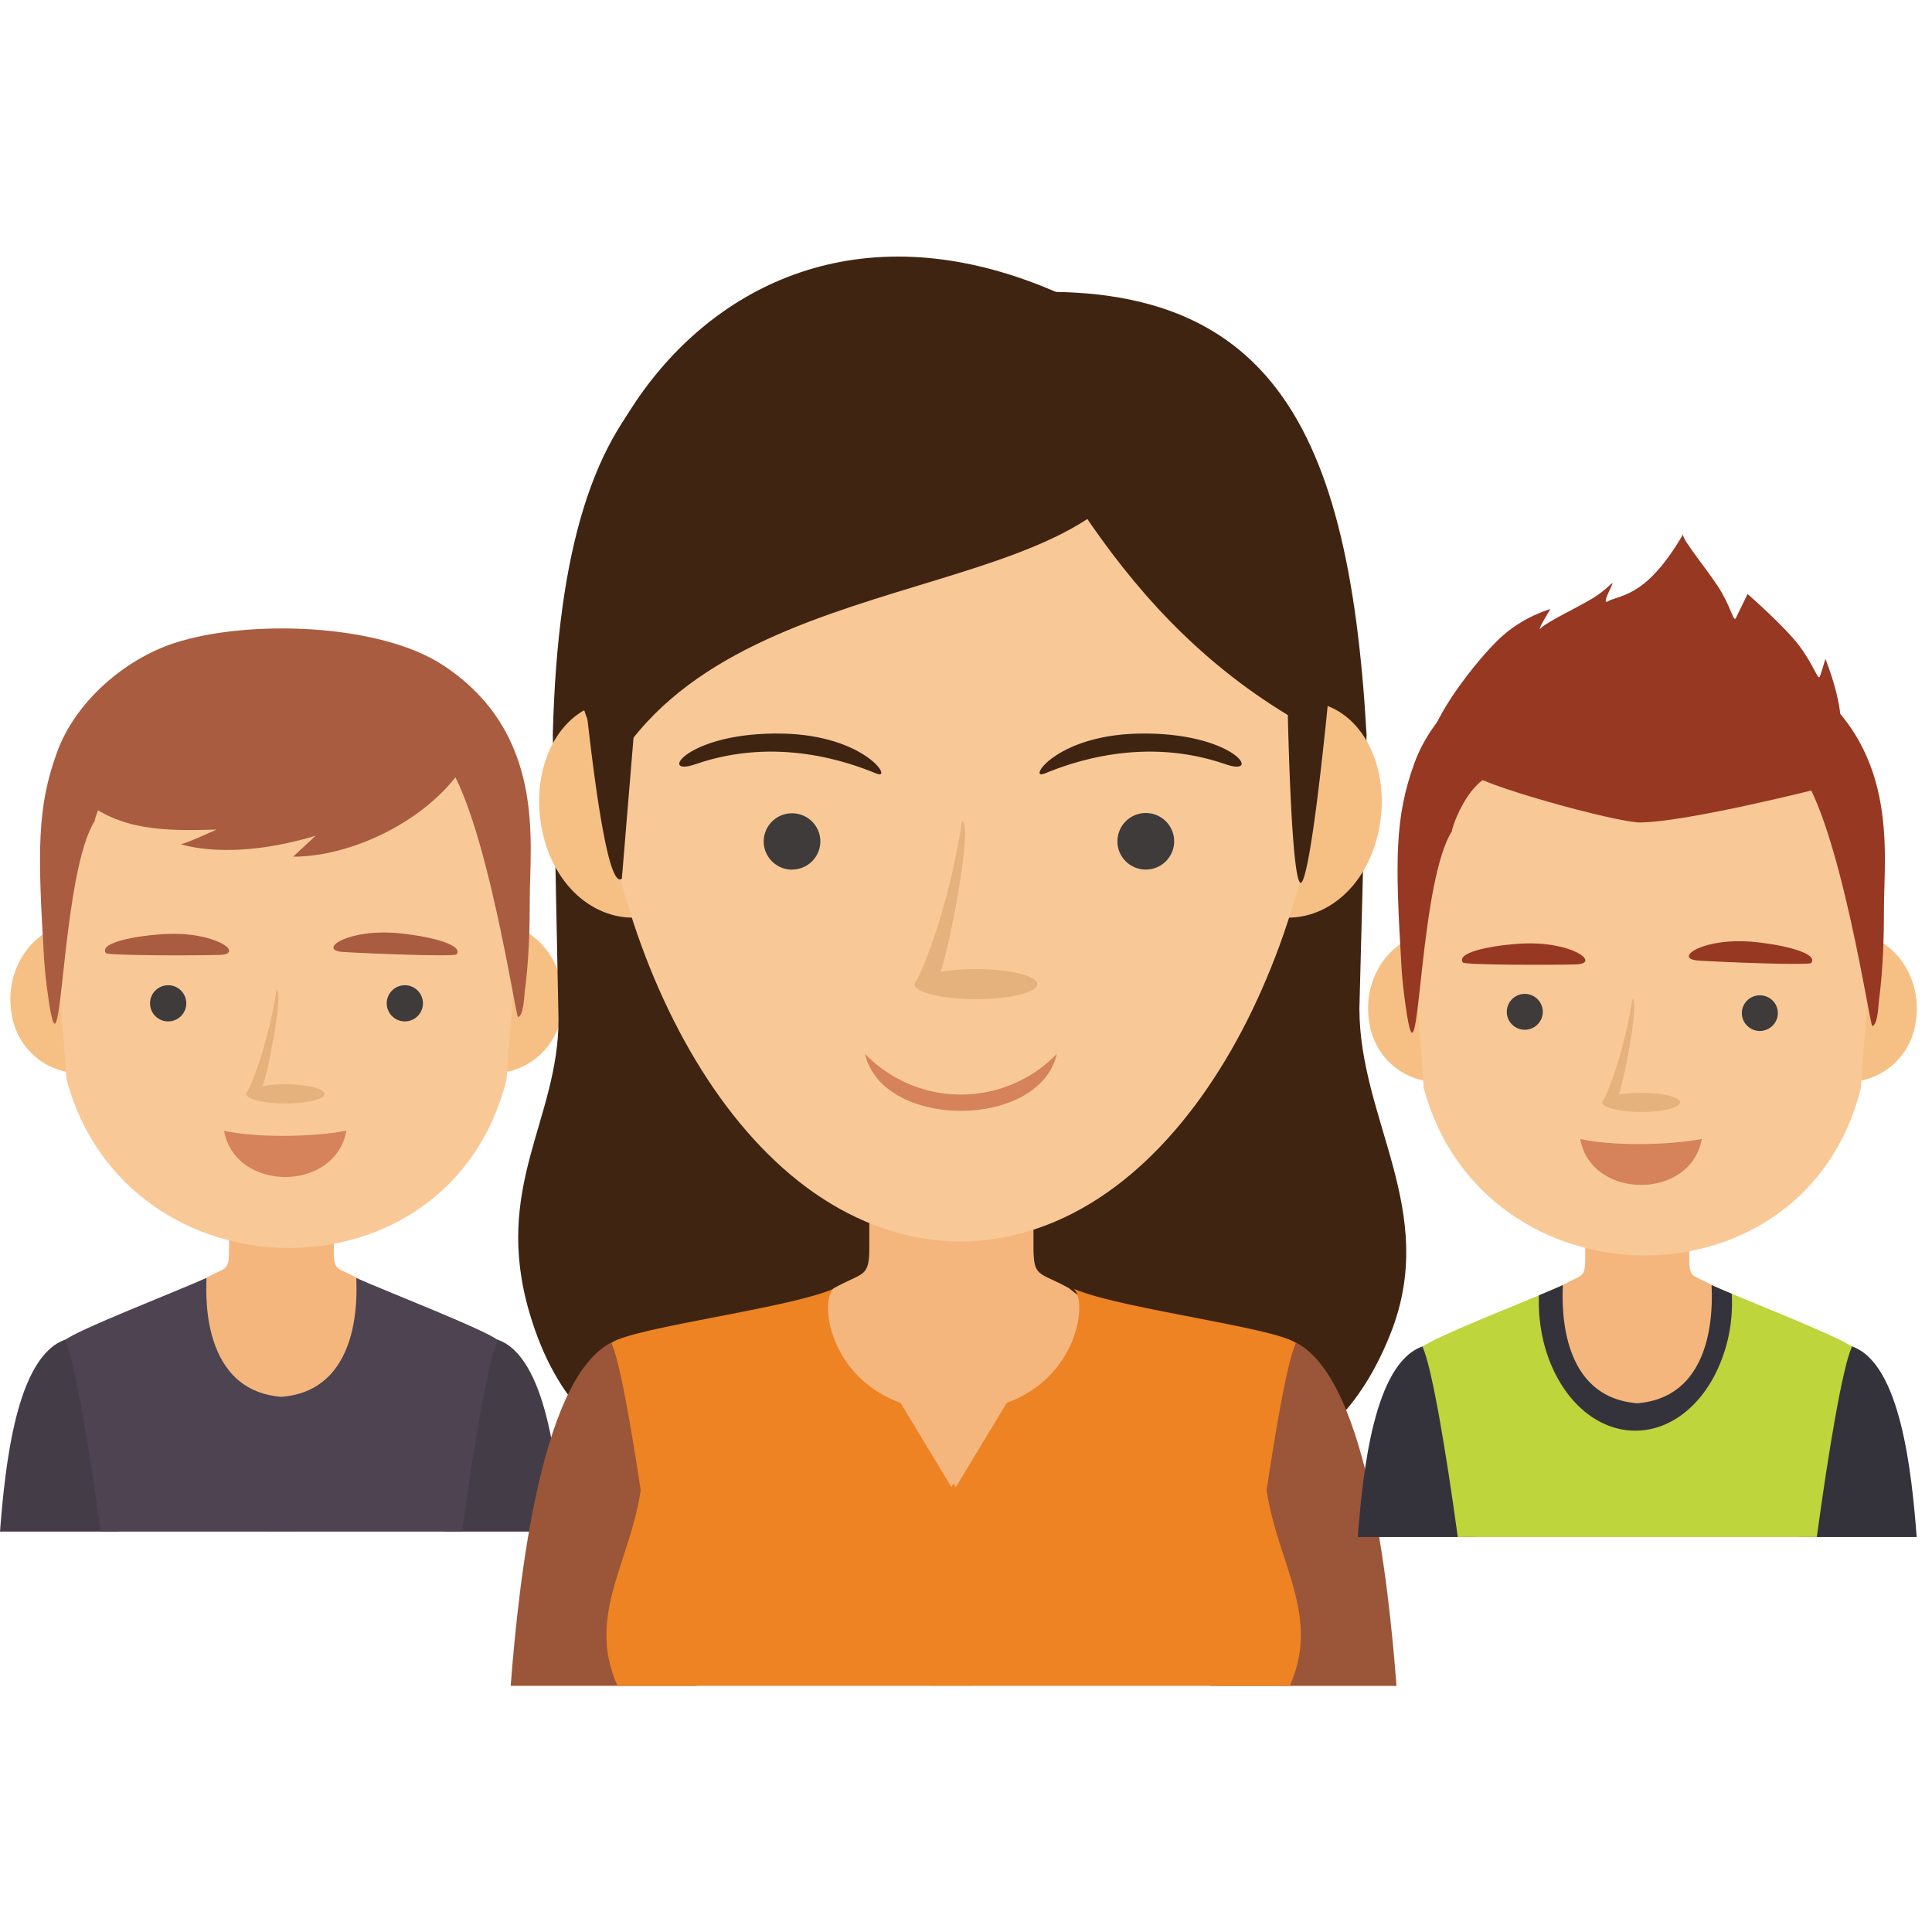 <svg t="1735017785989" class="icon" viewBox="0 0 1024 1024" version="1.1" xmlns="http://www.w3.org/2000/svg"
     p-id="24363" width="200" height="200">
    <path d="M96.725 739.541c-2.645-1.963-61.824-29.611-61.824-29.611-26.325 8.619-32.213 67.285-34.901 101.845h62.933l33.792-72.235zM201.557 739.541c2.645-1.963 61.824-29.611 61.824-29.611 26.325 8.619 32.213 67.285 34.901 101.845H235.349l-33.792-72.235z"
          fill="#443D47" p-id="24364"></path>
    <path d="M149.163 645.632h-27.776v17.365c0 10.837-1.792 8.576-11.947 14.208 0 0-9.813 7.979-12.843 8.96 12.373 39.381 21.248 90.027 45.397 125.611h14.293c24.149-35.541 33.067-86.229 45.397-125.653-2.987-0.939-12.8-8.96-12.8-8.96-10.197-5.547-11.989-3.328-11.947-14.165v-17.365h-27.776z"
          fill="#F5B67E" p-id="24365"></path>
    <path d="M149.163 740.352c-45.867-3.584-39.253-62.72-39.765-63.019-14.805 6.699-68.779 27.691-74.837 32.853 4.907 10.667 12.373 54.485 18.773 101.589h191.616c6.4-47.104 13.867-90.923 18.773-101.547-6.059-5.205-60.032-26.197-74.837-32.853-0.512 0.256 6.101 59.392-39.723 62.976"
          fill="#4D4351" p-id="24366"></path>
    <path d="M223.445 522.965c-3.968 22.4 9.387 41.045 29.909 45.056a36.821 36.821 0 0 0 44.288-30.507c3.968-22.4-9.387-43.861-29.867-47.872-20.523-4.011-40.363 10.88-44.373 33.28M80.427 522.965c3.968 22.4-9.429 41.045-29.952 45.056a36.821 36.821 0 0 1-44.288-30.507c-3.968-22.4 9.387-43.861 29.909-47.872 20.48-4.011 40.32 10.88 44.331 33.28"
          fill="#F6C085" p-id="24367"></path>
    <path d="M254.208 389.547c-20.011-27.008-51.2-44.715-84.352-46.037l-1.707-0.085v-1.28l-16.299 0.64-16.341-0.64v1.28l-1.707 0.085c-33.109 1.28-64.299 19.029-84.352 45.995-20.053 27.008-22.656 61.013-21.077 93.568 1.195 24.619 5.547 64.341 6.827 88.96 31.829 118.229 203.605 120.192 233.301 0 1.28-24.619 5.632-64.341 6.827-88.96 1.579-32.555-1.067-66.56-21.12-93.568"
          fill="#F8C997" p-id="24368"></path>
    <path d="M50.389 434.816c-1.579 3.413 7.552-30.72 27.477-31.317 20.907-0.597 150.741 7.253 157.44-1.408 21.973 27.648 38.016 137.216 39.253 136.96 2.987-0.555 3.285-11.307 3.584-13.611 2.133-16.128 2.688-32.725 2.645-48.981 0-30.037 8.789-87.893-45.995-123.904-33.707-22.187-103.296-24.363-142.08-11.819-27.008 8.747-52.907 31.488-62.507 58.027-10.581 29.141-10.325 51.925-6.827 109.611 0.384 6.229 1.109 12.501 2.005 18.731 0.555 4.096 1.109 8.32 2.133 12.373 5.461 21.973 5.973-78.677 22.869-104.661"
          fill="#A95C40" p-id="24369"></path>
    <path d="M255.445 379.392c-4.224 42.112-59.264 74.667-100.096 74.667l11.947-11.093c-45.995 13.824-71.595 4.395-71.552 4.395 1.707 0.341 19.029-7.68 19.029-7.68-26.112 0.768-52.48 1.109-72.704-17.664l29.184-51.499 184.192 8.875z"
          fill="#A95C40" p-id="24370"></path>
    <path d="M89.131 541.355c5.291 0 9.6-4.267 9.6-9.557a9.557 9.557 0 0 0-19.2 0c0 5.248 4.267 9.557 9.6 9.557M214.571 541.355c5.291 0 9.6-4.267 9.6-9.557a9.557 9.557 0 0 0-19.2 0c0 5.248 4.309 9.557 9.6 9.557"
          fill="#3E3B3A" p-id="24371"></path>
    <path d="M56.107 505.131c-3.541-5.035 12.843-8.789 29.696-9.984 28.203-2.005 44.373 10.496 30.763 10.965-10.155 0.384-59.435 0.469-60.459-0.981M242.005 505.856c3.669-4.864-12.544-9.301-29.312-11.093-28.117-3.115-44.757 8.789-31.147 9.771 10.112 0.725 59.349 2.731 60.459 1.28"
          fill="#A95C40" p-id="24372"></path>
    <path d="M183.595 599.296c-5.845 32.725-59.008 32.725-64.853 0 15.829 3.627 45.483 3.669 64.853 0"
          fill="#D6825B" p-id="24373"></path>
    <path d="M130.475 580.053c-0.085 0-0.128-0.128 0-0.256 0-0.512 0.256-0.939 0.768-1.408 3.925-7.509 11.691-29.483 15.275-53.675 3.84 0.256-3.883 41.131-7.253 50.901 3.413-0.597 7.509-0.939 11.947-0.939 11.52 0 20.779 2.304 20.779 5.12 0 2.773-9.301 5.077-20.779 5.077-11.093 0-20.096-2.133-20.736-4.821"
          fill="#E5B17D" p-id="24374"></path>
    <path d="M720.512 534.443c0 59.221 42.027 107.179 16.725 171.819-39.467 100.693-128.341 78.677-194.176 78.677h-86.229c-67.669 0-147.584 8.021-176.171-89.045-19.712-66.901 15.36-102.229 15.36-155.605l-3.029-150.955c5.205-200.107 77.781-231.339 215.637-231.339 162.219-21.589 206.08 62.848 215.68 231.339l-3.797 145.067z"
          fill="#402412" p-id="24375"></path>
    <path d="M588.715 780.331L682.837 709.888c41.259 13.483 53.163 129.536 57.344 183.68h-98.56L588.757 780.331z"
          fill="#9B5538" p-id="24376"></path>
    <path d="M504.277 633.301h-43.52v27.221c0.043 16.939-2.773 13.397-18.731 22.187 0 0-15.36 12.544-20.053 13.995 19.328 61.739 33.28 141.099 71.083 196.779h22.443c37.76-55.68 51.712-135.04 71.04-196.779-4.693-1.451-20.053-13.995-20.053-13.995-15.915-8.789-18.773-5.248-18.731-22.187v-27.221h-43.52z"
          fill="#F5B67E" p-id="24377"></path>
    <path d="M422.144 780.331L328.021 709.888C286.763 723.328 274.859 839.381 270.677 893.525h98.56l52.907-113.152z"
          fill="#9B5538" p-id="24378"></path>
    <path d="M477.312 743.552c-38.272-13.909-43.093-54.613-35.285-60.587-17.067 7.68-67.712 15.36-97.067 22.101l-0.512 0.085-0.469 0.128-0.512 0.128-0.427 0.085-0.512 0.128-0.469 0.128-0.939 0.213-0.427 0.128-0.469 0.085-0.427 0.128h-0.043l-0.427 0.085-0.427 0.128-0.427 0.128-0.427 0.085-0.427 0.128-0.427 0.085-1.152 0.341h-0.085l-0.427 0.128-0.384 0.085-0.384 0.128-0.427 0.085-0.341 0.128-0.384 0.085-0.299 0.128h-0.043l-0.384 0.128-0.341 0.085-0.341 0.128-0.341 0.085-0.683 0.213-0.256 0.085h-0.085l-0.939 0.341-0.171 0.085h-0.128l-0.597 0.256-0.256 0.085-0.256 0.128-0.725 0.256-0.213 0.085-0.811 0.341-0.043 0.043-0.768 0.341-0.64 0.384h-0.085v0.043a7.893 7.893 0 0 0-0.597 0.341v0.043a6.315 6.315 0 0 0-0.512 0.427c4.139 8.96 9.685 39.808 15.488 77.867-5.845 38.869-28.8 66.773-12.288 103.68H683.605c16.512-36.907-6.4-64.811-12.288-103.68 5.803-38.059 11.307-68.864 15.488-77.909l-0.469-0.384h-0.085l-0.512-0.384h-0.043l-0.085-0.043-0.597-0.341h-0.085l-0.725-0.384h-0.043l-0.811-0.384-0.213-0.085-0.725-0.256-0.256-0.128-0.256-0.085-0.597-0.213-0.128-0.043-0.171-0.085-0.939-0.299-0.085-0.043-0.256-0.085-0.683-0.213-0.341-0.085-0.341-0.128-0.341-0.085-0.384-0.128h-0.085l-0.299-0.128-0.341-0.085-0.427-0.128-0.341-0.085-0.427-0.128-0.341-0.085-0.427-0.128h-0.085l-1.152-0.341-0.427-0.085-0.427-0.128-0.427-0.085-0.427-0.128-0.427-0.128-0.427-0.085-0.469-0.128-0.427-0.085-0.469-0.128-0.939-0.213-0.469-0.128-0.469-0.128-0.512-0.085-0.469-0.128-0.469-0.128-0.512-0.085c-29.355-6.741-80-14.421-97.067-22.101 7.765 5.973 2.987 46.677-35.285 60.587l-26.965 44.672-1.195-1.963-1.152 1.963-26.965-44.629z"
          fill="#ED8322" p-id="24379"></path>
    <path d="M376.448 420.565c7.211 32.171-7.125 58.923-31.659 64.725-24.533 5.76-49.92-11.691-57.173-43.819-7.168-32.171 6.827-62.891 31.36-68.693 24.533-5.717 50.261 15.659 57.472 47.787M641.664 420.565c-7.253 32.171 7.125 58.923 31.659 64.725 24.533 5.76 49.92-11.691 57.173-43.819 7.168-32.171-6.827-62.891-31.403-68.693-24.491-5.717-50.219 15.659-57.429 47.787"
          fill="#F6C085" p-id="24380"></path>
    <path d="M509.056 159.019h-0.555l-25.6-0.981 0.085 2.005-2.688 0.085c-51.925 2.048-100.779 29.781-132.139 72.021-31.36 42.325-35.541 95.573-33.067 146.603 6.4 131.029 80.341 278.187 193.963 279.296 113.579-1.109 187.605-148.267 193.963-279.296 2.475-51.029-1.707-104.277-33.067-146.603-31.36-42.24-80.213-69.973-132.139-72.021l-2.688-0.085 0.043-2.005s-12.587 0.427-25.557 0.981h-0.555z"
          fill="#F8C997" p-id="24381"></path>
    <path d="M589.781 209.792c-1.536 7.168-0.171 45.781 44.587 104.917a3419.947 3419.947 0 0 1 48.213 64.299s2.048 99.755 7.765 87.936c5.717-11.819 13.824-97.707 13.824-97.707s10.539-44.8-0.853-91.051c-11.392-46.293-25.813-63.744-45.568-71.552-19.797-7.808-67.968 3.157-67.968 3.157M340.48 334.763c-7.808 8.747-33.067 9.685-33.067 9.685 1.109 8.107 11.947 129.877 22.187 121.216l10.837-130.901z"
          fill="#402412" p-id="24382"></path>
    <path d="M682.581 379.008c2.005-33.792 19.499-110.933 10.923-132.011-24.661-60.757-69.931-85.333-145.835-92.843-23.339-2.347-42.795-0.299-42.795-0.299 43.605 71.381 80.384 166.144 177.707 225.152"
          fill="#402412" p-id="24383"></path>
    <path d="M609.365 228.139c-15.403 95.317-218.027 64.597-284.715 179.2-74.283-111.445 39.467-339.755 237.483-251.52L609.365 228.139z"
          fill="#402412" p-id="24384"></path>
    <path d="M419.84 460.885a15.019 15.019 0 0 0 14.976-14.933 14.976 14.976 0 0 0-15.019-14.891 14.976 14.976 0 0 0-15.019 14.933c0 8.192 6.741 14.933 15.019 14.933M607.275 460.885a15.019 15.019 0 0 0 15.061-14.933 15.019 15.019 0 1 0-30.08 0c0 8.235 6.741 14.933 15.019 14.933"
          fill="#3E3B3A" p-id="24385"></path>
    <path d="M484.779 522.069c-0.171-0.043-0.213-0.213-0.043-0.427 0-0.768 0.427-1.493 1.195-2.176 6.187-11.819 18.347-46.208 23.893-84.053 6.101 0.384-6.059 64.427-11.264 79.701a112.64 112.64 0 0 1 18.688-1.451c17.963 0 32.512 3.541 32.512 7.936 0 4.437-14.507 7.979-32.512 7.979-17.365 0-31.531-3.328-32.469-7.509"
          fill="#E5B17D" p-id="24386"></path>
    <path d="M553.472 410.027c-8.917 3.712 5.888-20.224 49.664-21.205 51.029-1.109 66.56 23.253 46.464 16.256-43.392-15.061-82.005-0.853-96.128 4.992M464.64 410.027c8.917 3.712-5.888-20.224-49.664-21.205-51.029-1.109-66.56 23.253-46.464 16.256 43.392-15.061 82.005-0.853 96.128 4.992"
          fill="#402412" p-id="24387"></path>
    <path d="M560.128 558.592c-9.216 40.235-92.416 40.235-101.632 0a70.699 70.699 0 0 0 101.632 0"
          fill="#D6825B" p-id="24388"></path>
    <path d="M815.701 742.955c-2.603-1.963-61.397-29.44-61.397-29.44-26.112 8.576-32 66.859-34.645 101.163h62.464l33.579-71.723zM919.808 742.955c2.645-1.963 61.44-29.44 61.44-29.44 26.112 8.576 32 66.859 34.645 101.163h-62.507l-33.579-71.723z"
          fill="#34333C" p-id="24389"></path>
    <path d="M867.755 649.685h-27.563v17.28c0 10.709-1.792 8.491-11.904 14.08 0 0-9.728 7.936-12.715 8.875 12.245 39.125 25.045 75.904 48.981 111.232h14.251c23.936-35.328 28.885-72.107 41.131-111.232-2.987-0.981-12.715-8.875-12.715-8.875-10.069-5.589-11.904-3.371-11.861-14.08v-17.28h-27.605z"
          fill="#F5B67E" p-id="24390"></path>
    <path d="M867.755 743.765c-45.525-3.584-38.955-62.293-39.467-62.592-14.72 6.656-68.267 27.477-74.325 32.64 4.907 10.581 12.288 54.101 18.688 100.864h190.293c6.357-46.763 13.739-90.283 18.603-100.864-5.973-5.12-59.605-26.027-74.283-32.64-0.555 0.299 6.059 59.008-39.509 62.592"
          fill="#BED53B" p-id="24391"></path>
    <path d="M941.568 527.829c-3.968 22.272 9.344 40.789 29.696 44.8a36.565 36.565 0 0 0 43.989-30.293c3.968-22.315-9.387-43.563-29.696-47.573-20.352-4.011-40.064 10.837-43.989 33.067M799.488 527.829c3.968 22.272-9.344 40.789-29.696 44.8a36.565 36.565 0 0 1-43.989-30.293c-3.968-22.315 9.344-43.563 29.696-47.573 20.352-4.011 40.064 10.837 43.989 33.067"
          fill="#F6C085" p-id="24392"></path>
    <path d="M972.117 395.307c-19.883-26.795-50.859-44.373-83.797-45.653l-1.707-0.085 0.043-1.28-16.213 0.64-16.213-0.64 0.043 1.28-1.707 0.043c-32.939 1.28-63.915 18.901-83.797 45.696-19.883 26.837-22.528 60.587-20.949 92.928 1.195 24.448 5.547 63.915 6.741 88.363 31.659 117.419 202.24 119.339 231.765 0 1.237-24.448 5.547-63.915 6.784-88.32 1.536-32.384-1.109-66.133-20.992-92.971"
          fill="#F8C997" p-id="24393"></path>
    <path d="M769.707 440.32c-1.579 3.413 7.467-30.507 27.307-31.104 20.736-0.597 149.675 7.168 156.288-1.408 21.845 27.435 37.803 136.277 39.04 136.021 2.944-0.555 3.243-11.221 3.541-13.525 2.133-16.043 2.645-32.469 2.645-48.64 0-29.867 8.704-87.253-45.653-123.051-33.493-22.016-102.656-24.192-141.141-11.733-26.837 8.661-52.523 31.275-62.08 57.6-10.496 28.971-10.24 51.584-6.784 108.885 0.384 6.187 1.109 12.416 1.963 18.56 0.597 4.139 1.152 8.32 2.133 12.373 5.461 21.76 5.973-78.165 22.741-103.979"
          fill="#973823" p-id="24394"></path>
    <path d="M808.149 545.792c5.248 0 9.557-4.267 9.557-9.472a9.515 9.515 0 0 0-19.072 0c0 5.205 4.267 9.472 9.515 9.472M932.736 546.432c5.248 0 9.557-4.267 9.557-9.472s-4.267-9.429-9.557-9.429c-5.248 0-9.515 4.267-9.515 9.429 0 5.205 4.267 9.472 9.515 9.472"
          fill="#3E3B3A" p-id="24395"></path>
    <path d="M775.339 510.123c-3.456-4.992 12.8-8.747 29.525-9.899 28.032-1.963 44.075 10.453 30.549 10.923-10.069 0.341-59.051 0.427-60.075-1.024M960 510.379c3.669-4.821-12.459-9.216-29.099-11.008-27.947-3.072-44.459 8.704-30.976 9.728 10.069 0.725 58.965 2.731 60.075 1.28"
          fill="#973823" p-id="24396"></path>
    <path d="M901.973 603.691c-5.803 32.469-58.581 32.469-64.427 0 15.787 3.584 45.227 3.584 64.427 0"
          fill="#D6825B" p-id="24397"></path>
    <path d="M849.237 584.533c-0.085 0-0.128-0.085 0-0.256 0-0.469 0.256-0.939 0.768-1.365 3.883-7.509 11.605-29.312 15.147-53.333 3.84 0.256-3.84 40.875-7.168 50.56a71.68 71.68 0 0 1 11.861-0.896c11.392 0 20.608 2.261 20.608 5.035s-9.216 5.077-20.608 5.077c-11.008 0-20.011-2.133-20.608-4.779"
          fill="#E5B17D" p-id="24398"></path>
    <path d="M768.555 423.339c-2.176-12.8-12.928-13.568-11.008-28.587 1.963-15.019 24.661-44.331 37.12-56.192 12.459-11.861 27.093-15.744 27.093-15.744s-8.277 13.355-4.864 9.941c3.413-3.413 20.48-11.392 27.819-16 7.339-4.608 10.752-9.429 9.813-7.04-1.024 2.432-5.632 11.136-2.219 8.96 3.413-2.133 12.416-2.389 23.168-13.056 10.752-10.667 17.579-24.747 16.64-22.315-1.024 2.432 15.36 21.589 20.736 31.275 5.376 9.685 6.101 15.488 7.296 12.8 1.237-2.645 6.101-12.544 6.101-12.544s20.053 17.408 27.861 28.075c7.808 10.667 9.515 18.176 10.496 15.531 0.981-2.688 2.901-9.216 2.901-9.216s10.539 25.899 7.595 38.997c-2.944 13.056-9.088 29.269-9.088 29.269s-71.467 18.219-96.853 18.432c-12.032 0.128-89.088-20.907-90.581-26.88l-10.027 14.293z"
          fill="#973823" p-id="24399"></path>
    <path d="M867.755 743.765c-45.525-3.584-38.955-62.293-39.467-62.592l-0.384 0.171c-2.901 1.28-7.168 3.115-12.288 5.248v3.328c0 20.907 7.04 39.595 18.048 52.139 8.96 10.155 20.48 16.213 33.109 16.213 17.664 0 33.237-11.947 42.411-30.123a83.627 83.627 0 0 0 8.789-38.4v-0.853l-0.085-3.157a478.549 478.549 0 0 1-10.24-4.395l-0.427-0.171c-0.469 0.299 6.101 59.008-39.467 62.592"
          fill="#D99E67" p-id="24400"></path>
    <path d="M867.755 743.765c-45.525-3.584-38.955-62.293-39.467-62.592l-0.384 0.171c-2.901 1.28-7.168 3.115-12.288 5.248v3.328c0 20.907 7.04 39.595 18.048 52.139 8.96 10.155 20.48 16.213 33.109 16.213 17.664 0 33.237-11.947 42.411-30.123a83.627 83.627 0 0 0 8.789-38.4v-0.853l-0.085-3.157a478.549 478.549 0 0 1-10.24-4.395l-0.427-0.171c-0.469 0.299 6.101 59.008-39.467 62.592"
          fill="#34333C" p-id="24401"></path>
</svg>